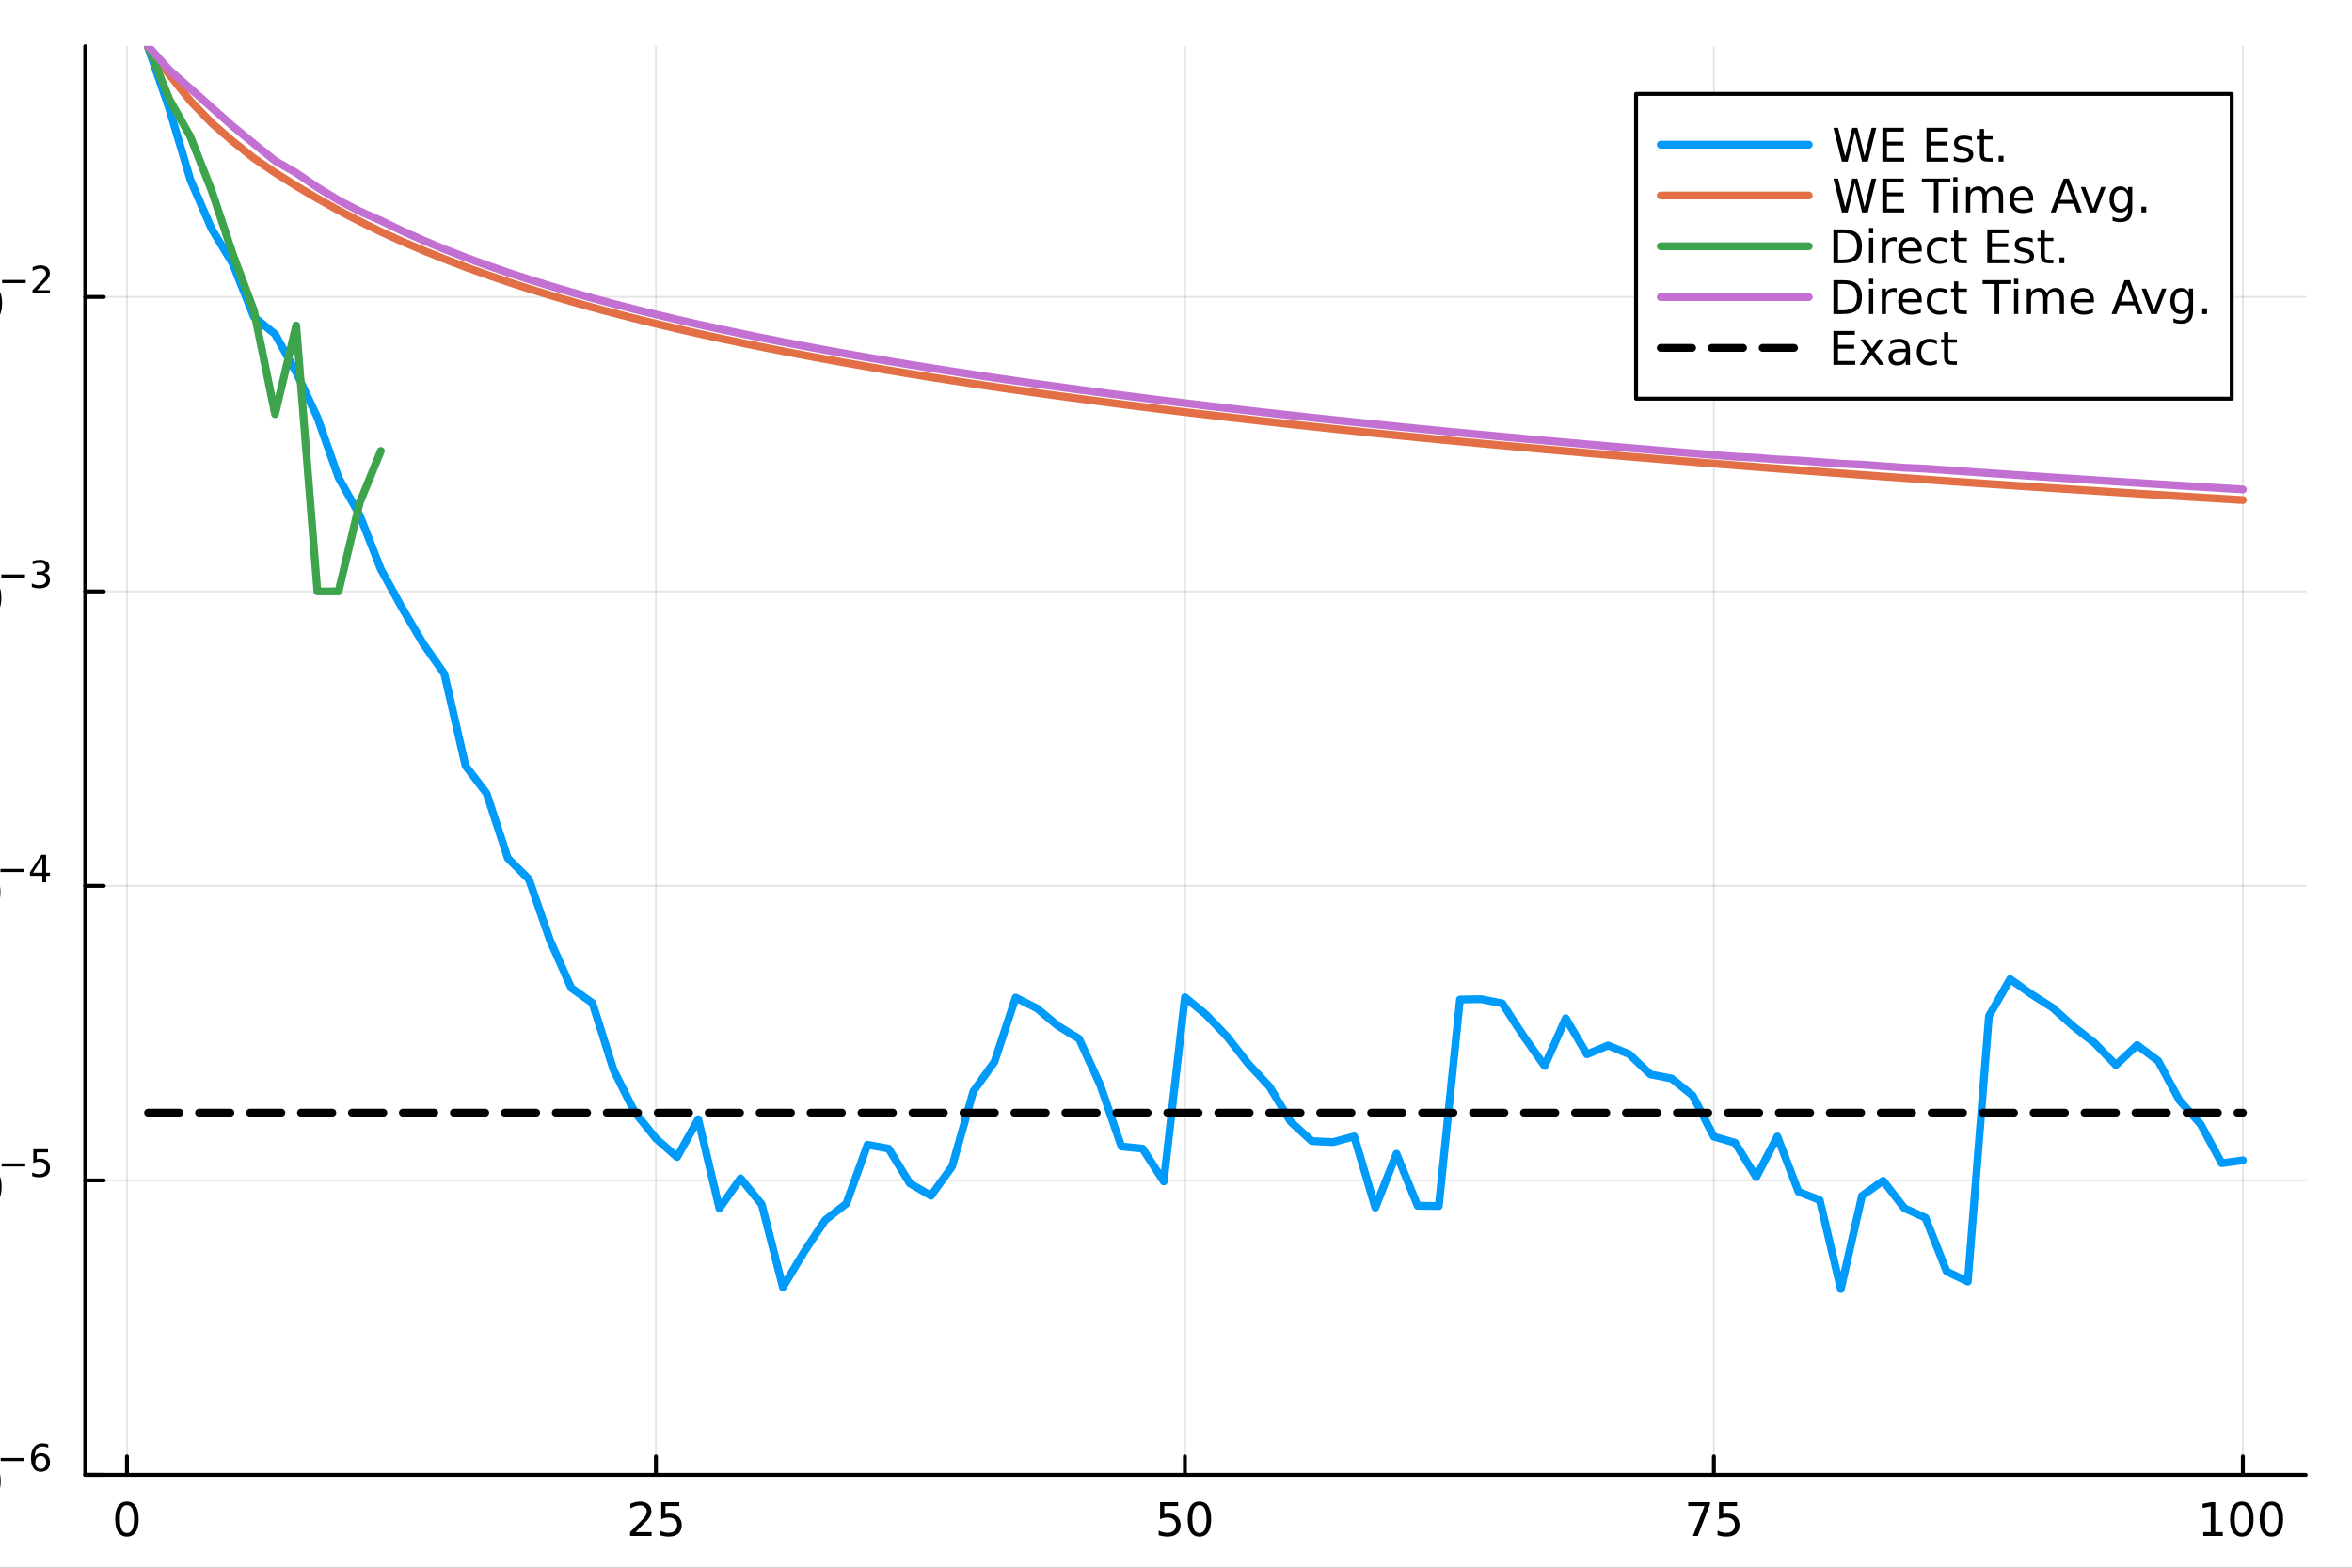 <?xml version="1.0" encoding="utf-8"?>
<svg xmlns="http://www.w3.org/2000/svg" xmlns:xlink="http://www.w3.org/1999/xlink" width="600" height="400" viewBox="0 0 2400 1600">
<rect x="0" y="0" width="2400" height="1600" fill="#333333" stroke="none"/>
<defs>
  <clipPath id="clip680">
    <rect x="0" y="0" width="2400" height="1600"/>
  </clipPath>
</defs>
<path clip-path="url(#clip680)" d="M0 1600 L2400 1600 L2400 0 L0 0  Z" fill="#ffffff" fill-rule="evenodd" fill-opacity="1"/>
<defs>
  <clipPath id="clip681">
    <rect x="480" y="0" width="1681" height="1600"/>
  </clipPath>
</defs>
<path clip-path="url(#clip680)" d="M86.992 1505.26 L2352.76 1505.26 L2352.76 47.244 L86.992 47.244  Z" fill="#ffffff" fill-rule="evenodd" fill-opacity="1"/>
<defs>
  <clipPath id="clip682">
    <rect x="86" y="47" width="2267" height="1459"/>
  </clipPath>
</defs>
<polyline clip-path="url(#clip682)" style="stroke:#000000; stroke-linecap:round; stroke-linejoin:round; stroke-width:2; stroke-opacity:0.1; fill:none" points="129.526,1505.26 129.526,47.244 "/>
<polyline clip-path="url(#clip682)" style="stroke:#000000; stroke-linecap:round; stroke-linejoin:round; stroke-width:2; stroke-opacity:0.1; fill:none" points="669.302,1505.26 669.302,47.244 "/>
<polyline clip-path="url(#clip682)" style="stroke:#000000; stroke-linecap:round; stroke-linejoin:round; stroke-width:2; stroke-opacity:0.1; fill:none" points="1209.08,1505.26 1209.08,47.244 "/>
<polyline clip-path="url(#clip682)" style="stroke:#000000; stroke-linecap:round; stroke-linejoin:round; stroke-width:2; stroke-opacity:0.1; fill:none" points="1748.85,1505.26 1748.85,47.244 "/>
<polyline clip-path="url(#clip682)" style="stroke:#000000; stroke-linecap:round; stroke-linejoin:round; stroke-width:2; stroke-opacity:0.1; fill:none" points="2288.63,1505.26 2288.63,47.244 "/>
<polyline clip-path="url(#clip680)" style="stroke:#000000; stroke-linecap:round; stroke-linejoin:round; stroke-width:4; stroke-opacity:1; fill:none" points="86.992,1505.26 2352.76,1505.26 "/>
<polyline clip-path="url(#clip680)" style="stroke:#000000; stroke-linecap:round; stroke-linejoin:round; stroke-width:4; stroke-opacity:1; fill:none" points="129.526,1505.26 129.526,1486.36 "/>
<polyline clip-path="url(#clip680)" style="stroke:#000000; stroke-linecap:round; stroke-linejoin:round; stroke-width:4; stroke-opacity:1; fill:none" points="669.302,1505.26 669.302,1486.36 "/>
<polyline clip-path="url(#clip680)" style="stroke:#000000; stroke-linecap:round; stroke-linejoin:round; stroke-width:4; stroke-opacity:1; fill:none" points="1209.08,1505.26 1209.08,1486.36 "/>
<polyline clip-path="url(#clip680)" style="stroke:#000000; stroke-linecap:round; stroke-linejoin:round; stroke-width:4; stroke-opacity:1; fill:none" points="1748.85,1505.26 1748.85,1486.36 "/>
<polyline clip-path="url(#clip680)" style="stroke:#000000; stroke-linecap:round; stroke-linejoin:round; stroke-width:4; stroke-opacity:1; fill:none" points="2288.63,1505.26 2288.63,1486.36 "/>
<path clip-path="url(#clip680)" d="M129.526 1536.18 Q125.915 1536.18 124.087 1539.74 Q122.281 1543.28 122.281 1550.41 Q122.281 1557.52 124.087 1561.09 Q125.915 1564.63 129.526 1564.63 Q133.161 1564.63 134.966 1561.09 Q136.795 1557.52 136.795 1550.41 Q136.795 1543.28 134.966 1539.74 Q133.161 1536.18 129.526 1536.18 M129.526 1532.47 Q135.337 1532.47 138.392 1537.08 Q141.471 1541.66 141.471 1550.41 Q141.471 1559.14 138.392 1563.75 Q135.337 1568.33 129.526 1568.33 Q123.716 1568.33 120.638 1563.75 Q117.582 1559.14 117.582 1550.41 Q117.582 1541.66 120.638 1537.08 Q123.716 1532.47 129.526 1532.47 Z" fill="#000000" fill-rule="nonzero" fill-opacity="1" /><path clip-path="url(#clip680)" d="M648.573 1563.72 L664.893 1563.72 L664.893 1567.66 L642.948 1567.66 L642.948 1563.72 Q645.61 1560.97 650.194 1556.34 Q654.8 1551.69 655.981 1550.35 Q658.226 1547.82 659.106 1546.09 Q660.009 1544.33 660.009 1542.64 Q660.009 1539.88 658.064 1538.15 Q656.143 1536.41 653.041 1536.41 Q650.842 1536.41 648.388 1537.17 Q645.958 1537.94 643.18 1539.49 L643.18 1534.77 Q646.004 1533.63 648.458 1533.05 Q650.911 1532.47 652.948 1532.47 Q658.319 1532.47 661.513 1535.16 Q664.708 1537.85 664.708 1542.34 Q664.708 1544.47 663.897 1546.39 Q663.11 1548.28 661.004 1550.88 Q660.425 1551.55 657.323 1554.77 Q654.222 1557.96 648.573 1563.72 Z" fill="#000000" fill-rule="nonzero" fill-opacity="1" /><path clip-path="url(#clip680)" d="M674.754 1533.1 L693.11 1533.1 L693.11 1537.04 L679.036 1537.04 L679.036 1545.51 Q680.055 1545.16 681.073 1545 Q682.092 1544.81 683.11 1544.81 Q688.897 1544.81 692.277 1547.98 Q695.657 1551.16 695.657 1556.57 Q695.657 1562.15 692.184 1565.25 Q688.712 1568.33 682.393 1568.33 Q680.217 1568.33 677.948 1567.96 Q675.703 1567.59 673.296 1566.85 L673.296 1562.15 Q675.379 1563.28 677.601 1563.84 Q679.823 1564.4 682.3 1564.4 Q686.305 1564.4 688.643 1562.29 Q690.981 1560.18 690.981 1556.57 Q690.981 1552.96 688.643 1550.85 Q686.305 1548.75 682.3 1548.75 Q680.425 1548.75 678.55 1549.16 Q676.698 1549.58 674.754 1550.46 L674.754 1533.1 Z" fill="#000000" fill-rule="nonzero" fill-opacity="1" /><path clip-path="url(#clip680)" d="M1183.78 1533.1 L1202.13 1533.1 L1202.13 1537.04 L1188.06 1537.04 L1188.06 1545.51 Q1189.08 1545.16 1190.1 1545 Q1191.12 1544.81 1192.13 1544.81 Q1197.92 1544.81 1201.3 1547.98 Q1204.68 1551.16 1204.68 1556.57 Q1204.68 1562.15 1201.21 1565.25 Q1197.74 1568.33 1191.42 1568.33 Q1189.24 1568.33 1186.97 1567.96 Q1184.73 1567.59 1182.32 1566.85 L1182.32 1562.15 Q1184.4 1563.28 1186.62 1563.84 Q1188.85 1564.4 1191.32 1564.4 Q1195.33 1564.4 1197.67 1562.29 Q1200 1560.18 1200 1556.57 Q1200 1552.96 1197.67 1550.85 Q1195.33 1548.75 1191.32 1548.75 Q1189.45 1548.75 1187.57 1549.16 Q1185.72 1549.58 1183.78 1550.46 L1183.78 1533.1 Z" fill="#000000" fill-rule="nonzero" fill-opacity="1" /><path clip-path="url(#clip680)" d="M1223.89 1536.18 Q1220.28 1536.18 1218.45 1539.74 Q1216.65 1543.28 1216.65 1550.41 Q1216.65 1557.52 1218.45 1561.09 Q1220.28 1564.63 1223.89 1564.63 Q1227.53 1564.63 1229.33 1561.09 Q1231.16 1557.52 1231.16 1550.41 Q1231.16 1543.28 1229.33 1539.74 Q1227.53 1536.18 1223.89 1536.18 M1223.89 1532.47 Q1229.7 1532.47 1232.76 1537.08 Q1235.84 1541.66 1235.84 1550.41 Q1235.84 1559.14 1232.76 1563.75 Q1229.7 1568.33 1223.89 1568.33 Q1218.08 1568.33 1215 1563.75 Q1211.95 1559.14 1211.95 1550.41 Q1211.95 1541.66 1215 1537.08 Q1218.08 1532.47 1223.89 1532.47 Z" fill="#000000" fill-rule="nonzero" fill-opacity="1" /><path clip-path="url(#clip680)" d="M1722.71 1533.1 L1744.93 1533.1 L1744.93 1535.09 L1732.38 1567.66 L1727.5 1567.66 L1739.31 1537.04 L1722.71 1537.04 L1722.71 1533.1 Z" fill="#000000" fill-rule="nonzero" fill-opacity="1" /><path clip-path="url(#clip680)" d="M1754.1 1533.1 L1772.45 1533.1 L1772.45 1537.04 L1758.38 1537.04 L1758.38 1545.51 Q1759.4 1545.16 1760.42 1545 Q1761.44 1544.81 1762.45 1544.81 Q1768.24 1544.81 1771.62 1547.98 Q1775 1551.16 1775 1556.57 Q1775 1562.15 1771.53 1565.25 Q1768.06 1568.33 1761.74 1568.33 Q1759.56 1568.33 1757.29 1567.96 Q1755.05 1567.59 1752.64 1566.85 L1752.64 1562.15 Q1754.72 1563.28 1756.94 1563.84 Q1759.17 1564.4 1761.64 1564.4 Q1765.65 1564.4 1767.99 1562.29 Q1770.32 1560.18 1770.32 1556.57 Q1770.32 1552.96 1767.99 1550.85 Q1765.65 1548.75 1761.64 1548.75 Q1759.77 1548.75 1757.89 1549.16 Q1756.04 1549.58 1754.1 1550.46 L1754.1 1533.1 Z" fill="#000000" fill-rule="nonzero" fill-opacity="1" /><path clip-path="url(#clip680)" d="M2248.24 1563.72 L2255.88 1563.72 L2255.88 1537.36 L2247.57 1539.03 L2247.57 1534.77 L2255.83 1533.1 L2260.51 1533.1 L2260.51 1563.72 L2268.14 1563.72 L2268.14 1567.66 L2248.24 1567.66 L2248.24 1563.72 Z" fill="#000000" fill-rule="nonzero" fill-opacity="1" /><path clip-path="url(#clip680)" d="M2287.59 1536.18 Q2283.98 1536.18 2282.15 1539.74 Q2280.34 1543.28 2280.34 1550.41 Q2280.34 1557.52 2282.15 1561.09 Q2283.98 1564.63 2287.59 1564.63 Q2291.22 1564.63 2293.03 1561.09 Q2294.86 1557.52 2294.86 1550.41 Q2294.86 1543.28 2293.03 1539.74 Q2291.22 1536.18 2287.59 1536.18 M2287.59 1532.47 Q2293.4 1532.47 2296.45 1537.08 Q2299.53 1541.66 2299.53 1550.41 Q2299.53 1559.14 2296.45 1563.75 Q2293.4 1568.33 2287.59 1568.33 Q2281.78 1568.33 2278.7 1563.75 Q2275.64 1559.14 2275.64 1550.41 Q2275.64 1541.66 2278.7 1537.08 Q2281.78 1532.47 2287.59 1532.47 Z" fill="#000000" fill-rule="nonzero" fill-opacity="1" /><path clip-path="url(#clip680)" d="M2317.75 1536.18 Q2314.14 1536.18 2312.31 1539.74 Q2310.51 1543.28 2310.51 1550.41 Q2310.51 1557.52 2312.31 1561.09 Q2314.14 1564.63 2317.75 1564.63 Q2321.38 1564.63 2323.19 1561.09 Q2325.02 1557.52 2325.02 1550.41 Q2325.02 1543.28 2323.19 1539.74 Q2321.38 1536.18 2317.75 1536.18 M2317.75 1532.47 Q2323.56 1532.47 2326.62 1537.08 Q2329.7 1541.66 2329.7 1550.41 Q2329.7 1559.14 2326.62 1563.75 Q2323.56 1568.33 2317.75 1568.33 Q2311.94 1568.33 2308.86 1563.75 Q2305.81 1559.14 2305.81 1550.41 Q2305.81 1541.66 2308.86 1537.08 Q2311.94 1532.47 2317.75 1532.47 Z" fill="#000000" fill-rule="nonzero" fill-opacity="1" /><path clip-path="url(#clip680)" d="M1116.16 1602.6 L1122.59 1602.6 L1122.59 1650.12 L1116.16 1650.12 L1116.16 1602.6 Z" fill="#000000" fill-rule="nonzero" fill-opacity="1" /><path clip-path="url(#clip680)" d="M1140.92 1604.35 L1140.92 1614.48 L1152.99 1614.48 L1152.99 1619.03 L1140.92 1619.03 L1140.92 1638.38 Q1140.92 1642.74 1142.1 1643.98 Q1143.31 1645.22 1146.97 1645.22 L1152.99 1645.22 L1152.99 1650.12 L1146.97 1650.12 Q1140.19 1650.12 1137.61 1647.61 Q1135.04 1645.06 1135.04 1638.38 L1135.04 1619.03 L1130.74 1619.03 L1130.74 1614.48 L1135.04 1614.48 L1135.04 1604.35 L1140.92 1604.35 Z" fill="#000000" fill-rule="nonzero" fill-opacity="1" /><path clip-path="url(#clip680)" d="M1191.18 1630.84 L1191.18 1633.7 L1164.25 1633.7 Q1164.64 1639.75 1167.88 1642.93 Q1171.16 1646.08 1176.99 1646.08 Q1180.36 1646.08 1183.51 1645.25 Q1186.69 1644.43 1189.81 1642.77 L1189.81 1648.31 Q1186.66 1649.65 1183.35 1650.35 Q1180.04 1651.05 1176.63 1651.05 Q1168.1 1651.05 1163.11 1646.08 Q1158.14 1641.12 1158.14 1632.65 Q1158.14 1623.9 1162.85 1618.77 Q1167.6 1613.62 1175.62 1613.62 Q1182.81 1613.62 1186.98 1618.26 Q1191.18 1622.88 1191.18 1630.84 M1185.32 1629.12 Q1185.26 1624.31 1182.62 1621.45 Q1180.01 1618.58 1175.68 1618.58 Q1170.78 1618.58 1167.82 1621.35 Q1164.89 1624.12 1164.44 1629.15 L1185.32 1629.12 Z" fill="#000000" fill-rule="nonzero" fill-opacity="1" /><path clip-path="url(#clip680)" d="M1221.45 1619.95 Q1220.46 1619.38 1219.29 1619.12 Q1218.14 1618.84 1216.74 1618.84 Q1211.77 1618.84 1209.1 1622.08 Q1206.46 1625.3 1206.46 1631.35 L1206.46 1650.12 L1200.57 1650.12 L1200.57 1614.48 L1206.46 1614.48 L1206.46 1620.01 Q1208.3 1616.77 1211.26 1615.21 Q1214.22 1613.62 1218.46 1613.62 Q1219.06 1613.62 1219.79 1613.71 Q1220.53 1613.78 1221.42 1613.93 L1221.45 1619.95 Z" fill="#000000" fill-rule="nonzero" fill-opacity="1" /><path clip-path="url(#clip680)" d="M1243.79 1632.2 Q1236.7 1632.2 1233.96 1633.83 Q1231.22 1635.45 1231.22 1639.37 Q1231.22 1642.48 1233.26 1644.33 Q1235.33 1646.15 1238.86 1646.15 Q1243.73 1646.15 1246.66 1642.71 Q1249.62 1639.24 1249.62 1633.51 L1249.62 1632.2 L1243.79 1632.2 M1255.47 1629.79 L1255.47 1650.12 L1249.62 1650.12 L1249.62 1644.71 Q1247.61 1647.96 1244.62 1649.52 Q1241.63 1651.05 1237.3 1651.05 Q1231.83 1651.05 1228.58 1647.99 Q1225.36 1644.9 1225.36 1639.75 Q1225.36 1633.73 1229.37 1630.68 Q1233.42 1627.62 1241.41 1627.62 L1249.62 1627.62 L1249.62 1627.05 Q1249.62 1623.01 1246.94 1620.81 Q1244.3 1618.58 1239.5 1618.58 Q1236.44 1618.58 1233.54 1619.31 Q1230.65 1620.05 1227.97 1621.51 L1227.97 1616.1 Q1231.19 1614.86 1234.21 1614.25 Q1237.24 1613.62 1240.1 1613.62 Q1247.84 1613.62 1251.65 1617.63 Q1255.47 1621.64 1255.47 1629.79 Z" fill="#000000" fill-rule="nonzero" fill-opacity="1" /><path clip-path="url(#clip680)" d="M1273.33 1604.35 L1273.33 1614.48 L1285.39 1614.48 L1285.39 1619.03 L1273.33 1619.03 L1273.33 1638.38 Q1273.33 1642.74 1274.51 1643.98 Q1275.72 1645.22 1279.38 1645.22 L1285.39 1645.22 L1285.39 1650.12 L1279.38 1650.12 Q1272.6 1650.12 1270.02 1647.61 Q1267.44 1645.06 1267.44 1638.38 L1267.44 1619.03 L1263.14 1619.03 L1263.14 1614.48 L1267.44 1614.48 L1267.44 1604.35 L1273.33 1604.35 Z" fill="#000000" fill-rule="nonzero" fill-opacity="1" /><path clip-path="url(#clip680)" d="M1323.59 1630.84 L1323.59 1633.7 L1296.66 1633.7 Q1297.04 1639.75 1300.29 1642.93 Q1303.57 1646.08 1309.39 1646.08 Q1312.77 1646.08 1315.92 1645.25 Q1319.1 1644.43 1322.22 1642.77 L1322.22 1648.31 Q1319.07 1649.65 1315.76 1650.35 Q1312.45 1651.05 1309.04 1651.05 Q1300.51 1651.05 1295.51 1646.08 Q1290.55 1641.12 1290.55 1632.65 Q1290.55 1623.9 1295.26 1618.77 Q1300 1613.62 1308.02 1613.62 Q1315.22 1613.62 1319.39 1618.26 Q1323.59 1622.88 1323.59 1630.84 M1317.73 1629.12 Q1317.67 1624.31 1315.03 1621.45 Q1312.42 1618.58 1308.09 1618.58 Q1303.19 1618.58 1300.23 1621.35 Q1297.3 1624.12 1296.85 1629.15 L1317.73 1629.12 Z" fill="#000000" fill-rule="nonzero" fill-opacity="1" /><polyline clip-path="url(#clip682)" style="stroke:#000000; stroke-linecap:round; stroke-linejoin:round; stroke-width:2; stroke-opacity:0.1; fill:none" points="86.992,1505.26 2352.76,1505.26 "/>
<polyline clip-path="url(#clip682)" style="stroke:#000000; stroke-linecap:round; stroke-linejoin:round; stroke-width:2; stroke-opacity:0.1; fill:none" points="86.992,1204.72 2352.76,1204.72 "/>
<polyline clip-path="url(#clip682)" style="stroke:#000000; stroke-linecap:round; stroke-linejoin:round; stroke-width:2; stroke-opacity:0.1; fill:none" points="86.992,904.172 2352.76,904.172 "/>
<polyline clip-path="url(#clip682)" style="stroke:#000000; stroke-linecap:round; stroke-linejoin:round; stroke-width:2; stroke-opacity:0.1; fill:none" points="86.992,603.628 2352.76,603.628 "/>
<polyline clip-path="url(#clip682)" style="stroke:#000000; stroke-linecap:round; stroke-linejoin:round; stroke-width:2; stroke-opacity:0.1; fill:none" points="86.992,303.085 2352.76,303.085 "/>
<polyline clip-path="url(#clip680)" style="stroke:#000000; stroke-linecap:round; stroke-linejoin:round; stroke-width:4; stroke-opacity:1; fill:none" points="86.992,1505.26 86.992,47.244 "/>
<polyline clip-path="url(#clip680)" style="stroke:#000000; stroke-linecap:round; stroke-linejoin:round; stroke-width:4; stroke-opacity:1; fill:none" points="86.992,1505.26 105.89,1505.26 "/>
<polyline clip-path="url(#clip680)" style="stroke:#000000; stroke-linecap:round; stroke-linejoin:round; stroke-width:4; stroke-opacity:1; fill:none" points="86.992,1204.72 105.89,1204.72 "/>
<polyline clip-path="url(#clip680)" style="stroke:#000000; stroke-linecap:round; stroke-linejoin:round; stroke-width:4; stroke-opacity:1; fill:none" points="86.992,904.172 105.89,904.172 "/>
<polyline clip-path="url(#clip680)" style="stroke:#000000; stroke-linecap:round; stroke-linejoin:round; stroke-width:4; stroke-opacity:1; fill:none" points="86.992,603.628 105.89,603.628 "/>
<polyline clip-path="url(#clip680)" style="stroke:#000000; stroke-linecap:round; stroke-linejoin:round; stroke-width:4; stroke-opacity:1; fill:none" points="86.992,303.085 105.89,303.085 "/>
<path clip-path="url(#clip680)" d="M-50.577 1525.05 L-42.938 1525.05 L-42.938 1498.69 L-51.248 1500.35 L-51.248 1496.09 L-42.984 1494.43 L-38.309 1494.43 L-38.309 1525.05 L-30.67 1525.05 L-30.67 1528.99 L-50.577 1528.99 L-50.577 1525.05 Z" fill="#000000" fill-rule="nonzero" fill-opacity="1" /><path clip-path="url(#clip680)" d="M-11.225 1497.51 Q-14.836 1497.51 -16.665 1501.07 Q-18.471 1504.61 -18.471 1511.74 Q-18.471 1518.85 -16.665 1522.41 Q-14.836 1525.96 -11.225 1525.96 Q-7.591 1525.96 -5.786 1522.41 Q-3.957 1518.85 -3.957 1511.74 Q-3.957 1504.61 -5.786 1501.07 Q-7.591 1497.51 -11.225 1497.51 M-11.225 1493.8 Q-5.415 1493.8 -2.36 1498.41 Q0.719 1502.99 0.719 1511.74 Q0.719 1520.47 -2.36 1525.08 Q-5.415 1529.66 -11.225 1529.66 Q-17.036 1529.66 -20.114 1525.08 Q-23.17 1520.47 -23.17 1511.74 Q-23.17 1502.99 -20.114 1498.41 Q-17.036 1493.8 -11.225 1493.8 Z" fill="#000000" fill-rule="nonzero" fill-opacity="1" /><path clip-path="url(#clip680)" d="M0.719 1487.9 L24.831 1487.9 L24.831 1491.1 L0.719 1491.1 L0.719 1487.9 Z" fill="#000000" fill-rule="nonzero" fill-opacity="1" /><path clip-path="url(#clip680)" d="M41.626 1486.02 Q39.068 1486.02 37.563 1487.77 Q36.078 1489.52 36.078 1492.57 Q36.078 1495.6 37.563 1497.36 Q39.068 1499.11 41.626 1499.11 Q44.184 1499.11 45.669 1497.36 Q47.174 1495.6 47.174 1492.57 Q47.174 1489.52 45.669 1487.77 Q44.184 1486.02 41.626 1486.02 M49.168 1474.12 L49.168 1477.58 Q47.738 1476.9 46.271 1476.54 Q44.823 1476.19 43.394 1476.19 Q39.632 1476.19 37.639 1478.73 Q35.664 1481.26 35.382 1486.4 Q36.491 1484.76 38.165 1483.9 Q39.839 1483.01 41.852 1483.01 Q46.083 1483.01 48.528 1485.59 Q50.992 1488.15 50.992 1492.57 Q50.992 1496.89 48.434 1499.51 Q45.876 1502.12 41.626 1502.12 Q36.755 1502.12 34.178 1498.4 Q31.601 1494.66 31.601 1487.57 Q31.601 1480.91 34.761 1476.96 Q37.921 1472.99 43.243 1472.99 Q44.673 1472.99 46.121 1473.27 Q47.588 1473.55 49.168 1474.12 Z" fill="#000000" fill-rule="nonzero" fill-opacity="1" /><path clip-path="url(#clip680)" d="M-49.637 1224.51 L-41.998 1224.51 L-41.998 1198.14 L-50.308 1199.81 L-50.308 1195.55 L-42.044 1193.88 L-37.368 1193.88 L-37.368 1224.51 L-29.729 1224.51 L-29.729 1228.44 L-49.637 1228.44 L-49.637 1224.51 Z" fill="#000000" fill-rule="nonzero" fill-opacity="1" /><path clip-path="url(#clip680)" d="M-10.285 1196.96 Q-13.896 1196.96 -15.725 1200.53 Q-17.53 1204.07 -17.53 1211.2 Q-17.53 1218.3 -15.725 1221.87 Q-13.896 1225.41 -10.285 1225.41 Q-6.651 1225.41 -4.845 1221.87 Q-3.017 1218.3 -3.017 1211.2 Q-3.017 1204.07 -4.845 1200.53 Q-6.651 1196.96 -10.285 1196.96 M-10.285 1193.26 Q-4.475 1193.26 -1.419 1197.87 Q1.659 1202.45 1.659 1211.2 Q1.659 1219.93 -1.419 1224.53 Q-4.475 1229.11 -10.285 1229.11 Q-16.095 1229.11 -19.174 1224.53 Q-22.229 1219.93 -22.229 1211.2 Q-22.229 1202.45 -19.174 1197.87 Q-16.095 1193.26 -10.285 1193.26 Z" fill="#000000" fill-rule="nonzero" fill-opacity="1" /><path clip-path="url(#clip680)" d="M1.659 1187.36 L25.771 1187.36 L25.771 1190.56 L1.659 1190.56 L1.659 1187.36 Z" fill="#000000" fill-rule="nonzero" fill-opacity="1" /><path clip-path="url(#clip680)" d="M34.009 1172.95 L48.923 1172.95 L48.923 1176.15 L37.488 1176.15 L37.488 1183.03 Q38.316 1182.75 39.143 1182.62 Q39.971 1182.47 40.798 1182.47 Q45.5 1182.47 48.246 1185.05 Q50.992 1187.62 50.992 1192.02 Q50.992 1196.56 48.171 1199.08 Q45.35 1201.58 40.215 1201.58 Q38.447 1201.58 36.604 1201.28 Q34.78 1200.98 32.824 1200.37 L32.824 1196.56 Q34.517 1197.48 36.322 1197.93 Q38.128 1198.38 40.14 1198.38 Q43.394 1198.38 45.293 1196.67 Q47.193 1194.96 47.193 1192.02 Q47.193 1189.09 45.293 1187.38 Q43.394 1185.67 40.14 1185.67 Q38.617 1185.67 37.093 1186.01 Q35.589 1186.34 34.009 1187.06 L34.009 1172.95 Z" fill="#000000" fill-rule="nonzero" fill-opacity="1" /><path clip-path="url(#clip680)" d="M-50.84 923.965 L-43.202 923.965 L-43.202 897.599 L-51.512 899.266 L-51.512 895.006 L-43.248 893.34 L-38.572 893.34 L-38.572 923.965 L-30.933 923.965 L-30.933 927.9 L-50.84 927.9 L-50.84 923.965 Z" fill="#000000" fill-rule="nonzero" fill-opacity="1" /><path clip-path="url(#clip680)" d="M-11.489 896.418 Q-15.1 896.418 -16.928 899.983 Q-18.734 903.525 -18.734 910.655 Q-18.734 917.761 -16.928 921.326 Q-15.1 924.867 -11.489 924.867 Q-7.854 924.867 -6.049 921.326 Q-4.22 917.761 -4.22 910.655 Q-4.22 903.525 -6.049 899.983 Q-7.854 896.418 -11.489 896.418 M-11.489 892.715 Q-5.679 892.715 -2.623 897.321 Q0.456 901.905 0.456 910.655 Q0.456 919.381 -2.623 923.988 Q-5.679 928.571 -11.489 928.571 Q-17.299 928.571 -20.378 923.988 Q-23.433 919.381 -23.433 910.655 Q-23.433 901.905 -20.378 897.321 Q-17.299 892.715 -11.489 892.715 Z" fill="#000000" fill-rule="nonzero" fill-opacity="1" /><path clip-path="url(#clip680)" d="M0.456 886.816 L24.567 886.816 L24.567 890.013 L0.456 890.013 L0.456 886.816 Z" fill="#000000" fill-rule="nonzero" fill-opacity="1" /><path clip-path="url(#clip680)" d="M43.206 875.72 L33.614 890.709 L43.206 890.709 L43.206 875.72 M42.209 872.409 L46.986 872.409 L46.986 890.709 L50.992 890.709 L50.992 893.869 L46.986 893.869 L46.986 900.489 L43.206 900.489 L43.206 893.869 L30.529 893.869 L30.529 890.202 L42.209 872.409 Z" fill="#000000" fill-rule="nonzero" fill-opacity="1" /><path clip-path="url(#clip680)" d="M-49.919 623.421 L-42.28 623.421 L-42.28 597.055 L-50.59 598.722 L-50.59 594.463 L-42.326 592.796 L-37.65 592.796 L-37.65 623.421 L-30.012 623.421 L-30.012 627.356 L-49.919 627.356 L-49.919 623.421 Z" fill="#000000" fill-rule="nonzero" fill-opacity="1" /><path clip-path="url(#clip680)" d="M-10.567 595.875 Q-14.178 595.875 -16.007 599.439 Q-17.812 602.981 -17.812 610.111 Q-17.812 617.217 -16.007 620.782 Q-14.178 624.324 -10.567 624.324 Q-6.933 624.324 -5.127 620.782 Q-3.299 617.217 -3.299 610.111 Q-3.299 602.981 -5.127 599.439 Q-6.933 595.875 -10.567 595.875 M-10.567 592.171 Q-4.757 592.171 -1.701 596.777 Q1.377 601.361 1.377 610.111 Q1.377 618.837 -1.701 623.444 Q-4.757 628.027 -10.567 628.027 Q-16.377 628.027 -19.456 623.444 Q-22.512 618.837 -22.512 610.111 Q-22.512 601.361 -19.456 596.777 Q-16.377 592.171 -10.567 592.171 Z" fill="#000000" fill-rule="nonzero" fill-opacity="1" /><path clip-path="url(#clip680)" d="M1.377 586.272 L25.489 586.272 L25.489 589.47 L1.377 589.47 L1.377 586.272 Z" fill="#000000" fill-rule="nonzero" fill-opacity="1" /><path clip-path="url(#clip680)" d="M45.199 584.805 Q47.926 585.388 49.45 587.232 Q50.992 589.075 50.992 591.783 Q50.992 595.94 48.133 598.215 Q45.275 600.491 40.008 600.491 Q38.24 600.491 36.36 600.134 Q34.498 599.795 32.504 599.099 L32.504 595.432 Q34.084 596.353 35.965 596.823 Q37.846 597.294 39.895 597.294 Q43.469 597.294 45.331 595.883 Q47.212 594.473 47.212 591.783 Q47.212 589.3 45.463 587.909 Q43.732 586.498 40.629 586.498 L37.356 586.498 L37.356 583.376 L40.779 583.376 Q43.582 583.376 45.068 582.266 Q46.553 581.138 46.553 579.031 Q46.553 576.868 45.011 575.721 Q43.488 574.555 40.629 574.555 Q39.068 574.555 37.281 574.894 Q35.495 575.232 33.35 575.947 L33.35 572.561 Q35.513 571.96 37.394 571.659 Q39.294 571.358 40.968 571.358 Q45.293 571.358 47.814 573.333 Q50.334 575.289 50.334 578.636 Q50.334 580.969 48.998 582.586 Q47.663 584.185 45.199 584.805 Z" fill="#000000" fill-rule="nonzero" fill-opacity="1" /><path clip-path="url(#clip680)" d="M-49.148 322.877 L-41.509 322.877 L-41.509 296.511 L-49.819 298.178 L-49.819 293.919 L-41.555 292.252 L-36.879 292.252 L-36.879 322.877 L-29.24 322.877 L-29.24 326.812 L-49.148 326.812 L-49.148 322.877 Z" fill="#000000" fill-rule="nonzero" fill-opacity="1" /><path clip-path="url(#clip680)" d="M-9.796 295.331 Q-13.407 295.331 -15.236 298.896 Q-17.041 302.437 -17.041 309.567 Q-17.041 316.673 -15.236 320.238 Q-13.407 323.78 -9.796 323.78 Q-6.162 323.78 -4.356 320.238 Q-2.528 316.673 -2.528 309.567 Q-2.528 302.437 -4.356 298.896 Q-6.162 295.331 -9.796 295.331 M-9.796 291.627 Q-3.986 291.627 -0.93 296.234 Q2.148 300.817 2.148 309.567 Q2.148 318.294 -0.93 322.9 Q-3.986 327.483 -9.796 327.483 Q-15.606 327.483 -18.685 322.9 Q-21.74 318.294 -21.74 309.567 Q-21.74 300.817 -18.685 296.234 Q-15.606 291.627 -9.796 291.627 Z" fill="#000000" fill-rule="nonzero" fill-opacity="1" /><path clip-path="url(#clip680)" d="M2.148 285.728 L26.26 285.728 L26.26 288.926 L2.148 288.926 L2.148 285.728 Z" fill="#000000" fill-rule="nonzero" fill-opacity="1" /><path clip-path="url(#clip680)" d="M37.733 296.204 L50.992 296.204 L50.992 299.402 L33.162 299.402 L33.162 296.204 Q35.325 293.966 39.049 290.205 Q42.792 286.424 43.751 285.334 Q45.575 283.283 46.29 281.873 Q47.024 280.444 47.024 279.071 Q47.024 276.832 45.444 275.422 Q43.883 274.011 41.362 274.011 Q39.576 274.011 37.582 274.632 Q35.607 275.253 33.35 276.513 L33.35 272.676 Q35.645 271.754 37.639 271.284 Q39.632 270.814 41.287 270.814 Q45.651 270.814 48.246 272.996 Q50.842 275.177 50.842 278.826 Q50.842 280.556 50.183 282.117 Q49.544 283.66 47.832 285.766 Q47.362 286.312 44.842 288.926 Q42.322 291.521 37.733 296.204 Z" fill="#000000" fill-rule="nonzero" fill-opacity="1" /><polyline clip-path="url(#clip682)" style="stroke:#009af9; stroke-linecap:round; stroke-linejoin:round; stroke-width:8; stroke-opacity:1; fill:none" points="151.118,48.487 172.709,110.877 194.3,183.582 215.891,233.463 237.482,269.092 259.073,323.389 280.664,341 302.255,380.006 323.846,426.009 345.437,487.423 367.028,525.769 388.619,580.977 410.21,620.345 431.801,656.908 453.392,687.697 474.983,781.541 496.574,809.841 518.165,875.843 539.756,897.473 561.347,959.942 582.938,1008.32 604.529,1023.7 626.12,1092.06 647.711,1135.16 669.302,1161.95 690.894,1180.93 712.485,1142.27 734.076,1233.31 755.667,1202.62 777.258,1229.14 798.849,1313.73 820.44,1277.8 842.031,1245.27 863.622,1228.4 885.213,1168.37 906.804,1172.33 928.395,1207.74 949.986,1220.39 971.577,1190.47 993.168,1114 1014.76,1083.69 1036.35,1018.17 1057.94,1028.98 1079.53,1047.02 1101.12,1060.22 1122.71,1107.41 1144.31,1170.12 1165.9,1172.3 1187.49,1205.8 1209.08,1017.77 1230.67,1035.56 1252.26,1058.21 1273.85,1085.88 1295.44,1109 1317.03,1144.85 1338.62,1164.64 1360.22,1165.67 1381.81,1159.86 1403.4,1232.55 1424.99,1177.55 1446.58,1230.62 1468.17,1230.87 1489.76,1020.12 1511.35,1019.75 1532.94,1024.03 1554.54,1057.31 1576.13,1087.9 1597.72,1039.24 1619.31,1076.05 1640.9,1066.99 1662.49,1075.89 1684.08,1096.56 1705.67,1100.77 1727.26,1118.09 1748.85,1160.07 1770.45,1166.31 1792.04,1201.4 1813.63,1159.9 1835.22,1216.36 1856.81,1224.74 1878.4,1315.65 1899.99,1220.49 1921.58,1205.05 1943.17,1233.06 1964.76,1242.91 1986.36,1297.67 2007.95,1308.01 2029.54,1037.02 2051.13,999.227 2072.72,1014.66 2094.31,1028.4 2115.9,1047.73 2137.49,1064.68 2159.08,1087.03 2180.68,1066.62 2202.27,1082.78 2223.86,1123 2245.45,1147.29 2267.04,1187.18 2288.63,1184.25 "/>
<polyline clip-path="url(#clip682)" style="stroke:#e26f46; stroke-linecap:round; stroke-linejoin:round; stroke-width:8; stroke-opacity:1; fill:none" points="151.118,48.487 172.709,75.99 194.3,103.036 215.891,125.477 237.482,144.172 259.073,161.518 280.664,176.252 302.255,189.824 323.846,202.553 345.437,214.68 367.028,225.922 388.619,236.5 410.21,246.374 431.801,255.615 453.392,264.281 474.983,272.539 496.574,280.32 518.165,287.7 539.756,294.689 561.347,301.342 582.938,307.682 604.529,313.728 626.12,319.515 647.711,325.059 669.302,330.378 690.894,335.49 712.485,340.405 734.076,345.147 755.667,349.721 777.258,354.14 798.849,358.417 820.44,362.558 842.031,366.57 863.622,370.461 885.213,374.236 906.804,377.905 928.395,381.474 949.986,384.95 971.577,388.333 993.168,391.625 1014.76,394.831 1036.35,397.95 1057.94,400.996 1079.53,403.976 1101.12,406.889 1122.71,409.745 1144.31,412.543 1165.9,415.283 1187.49,417.968 1209.08,420.578 1230.67,423.139 1252.26,425.654 1273.85,428.125 1295.44,430.551 1317.03,432.936 1338.62,435.279 1360.22,437.581 1381.81,439.842 1403.4,442.068 1424.99,444.253 1446.58,446.406 1468.17,448.523 1489.76,450.585 1511.35,452.614 1532.94,454.612 1554.54,456.585 1576.13,458.532 1597.72,460.443 1619.31,462.331 1640.9,464.191 1662.49,466.025 1684.08,467.836 1705.67,469.622 1727.26,471.386 1748.85,473.129 1770.45,474.849 1792.04,476.549 1813.63,478.224 1835.22,479.881 1856.81,481.517 1878.4,483.136 1899.99,484.732 1921.58,486.307 1943.17,487.865 1964.76,489.405 1986.36,490.929 2007.95,492.435 2029.54,493.904 2051.13,495.348 2072.72,496.778 2094.31,498.196 2115.9,499.601 2137.49,500.994 2159.08,502.374 2180.68,503.737 2202.27,505.087 2223.86,506.428 2245.45,507.757 2267.04,509.074 2288.63,510.379 "/>
<polyline clip-path="url(#clip682)" style="stroke:#3da44d; stroke-linecap:round; stroke-linejoin:round; stroke-width:8; stroke-opacity:1; fill:none" points="151.118,47.244 172.709,101.09 194.3,139.568 215.891,194.369 237.482,259.167 259.073,316.837 280.664,422.683 302.255,332.21 323.846,603.628 345.437,603.628 367.028,513.156 388.619,460.233 "/>
<polyline clip-path="url(#clip682)" style="stroke:#c271d2; stroke-linecap:round; stroke-linejoin:round; stroke-width:8; stroke-opacity:1; fill:none" points="151.118,47.244 172.709,71.41 194.3,90.429 215.891,109.699 237.482,128.834 259.073,146.591 280.664,164.114 302.255,176.498 323.846,191.254 345.437,204.392 367.028,215.613 388.619,225.161 410.21,235.608 431.801,245.281 453.392,254.287 474.983,262.711 496.574,270.624 518.165,278.084 539.756,285.141 561.347,291.836 582.938,298.205 604.529,304.277 626.12,310.079 647.711,315.634 669.302,320.962 690.894,326.081 712.485,331.007 734.076,335.754 755.667,340.334 777.258,344.759 798.849,349.039 820.44,353.183 842.031,357.2 863.622,361.096 885.213,364.88 906.804,368.557 928.395,372.133 949.986,375.614 971.577,379.004 993.168,382.309 1014.76,385.532 1036.35,388.677 1057.94,391.749 1079.53,394.749 1101.12,397.683 1122.71,400.551 1144.31,403.358 1165.9,406.106 1187.49,408.798 1209.08,411.435 1230.67,414.019 1252.26,416.554 1273.85,419.04 1295.44,421.48 1317.03,423.875 1338.62,426.227 1360.22,428.537 1381.81,430.807 1403.4,433.038 1424.99,435.232 1446.58,437.39 1468.17,439.512 1489.76,441.6 1511.35,443.656 1532.94,445.68 1554.54,447.672 1576.13,449.635 1597.72,451.569 1619.31,453.474 1640.9,455.353 1662.49,457.204 1684.08,459.03 1705.67,460.83 1727.26,462.606 1748.85,464.358 1770.45,466.087 1792.04,467.195 1813.63,468.88 1835.22,469.948 1856.81,471.59 1878.4,473.211 1899.99,474.221 1921.58,475.803 1943.17,477.366 1964.76,478.321 1986.36,479.848 2007.95,481.357 2029.54,482.849 2051.13,484.324 2072.72,485.782 2094.31,487.224 2115.9,488.651 2137.49,490.062 2159.08,491.458 2180.68,492.839 2202.27,494.206 2223.86,495.558 2245.45,496.897 2267.04,498.222 2288.63,499.534 "/>
<polyline clip-path="url(#clip682)" style="stroke:#000000; stroke-linecap:round; stroke-linejoin:round; stroke-width:8; stroke-opacity:1; fill:none" stroke-dasharray="32, 20" points="151.118,1135.61 172.709,1135.61 194.3,1135.61 215.891,1135.61 237.482,1135.61 259.073,1135.61 280.664,1135.61 302.255,1135.61 323.846,1135.61 345.437,1135.61 367.028,1135.61 388.619,1135.61 410.21,1135.61 431.801,1135.61 453.392,1135.61 474.983,1135.61 496.574,1135.61 518.165,1135.61 539.756,1135.61 561.347,1135.61 582.938,1135.61 604.529,1135.61 626.12,1135.61 647.711,1135.61 669.302,1135.61 690.894,1135.61 712.485,1135.61 734.076,1135.61 755.667,1135.61 777.258,1135.61 798.849,1135.61 820.44,1135.61 842.031,1135.61 863.622,1135.61 885.213,1135.61 906.804,1135.61 928.395,1135.61 949.986,1135.61 971.577,1135.61 993.168,1135.61 1014.76,1135.61 1036.35,1135.61 1057.94,1135.61 1079.53,1135.61 1101.12,1135.61 1122.71,1135.61 1144.31,1135.61 1165.9,1135.61 1187.49,1135.61 1209.08,1135.61 1230.67,1135.61 1252.26,1135.61 1273.85,1135.61 1295.44,1135.61 1317.03,1135.61 1338.62,1135.61 1360.22,1135.61 1381.81,1135.61 1403.4,1135.61 1424.99,1135.61 1446.58,1135.61 1468.17,1135.61 1489.76,1135.61 1511.35,1135.61 1532.94,1135.61 1554.54,1135.61 1576.13,1135.61 1597.72,1135.61 1619.31,1135.61 1640.9,1135.61 1662.49,1135.61 1684.08,1135.61 1705.67,1135.61 1727.26,1135.61 1748.85,1135.61 1770.45,1135.61 1792.04,1135.61 1813.63,1135.61 1835.22,1135.61 1856.81,1135.61 1878.4,1135.61 1899.99,1135.61 1921.58,1135.61 1943.17,1135.61 1964.76,1135.61 1986.36,1135.61 2007.95,1135.61 2029.54,1135.61 2051.13,1135.61 2072.72,1135.61 2094.31,1135.61 2115.9,1135.61 2137.49,1135.61 2159.08,1135.61 2180.68,1135.61 2202.27,1135.61 2223.86,1135.61 2245.45,1135.61 2267.04,1135.61 2288.63,1135.61 "/>
<path clip-path="url(#clip680)" d="M1669.45 406.885 L2277.23 406.885 L2277.23 95.845 L1669.45 95.845  Z" fill="#ffffff" fill-rule="evenodd" fill-opacity="1"/>
<polyline clip-path="url(#clip680)" style="stroke:#000000; stroke-linecap:round; stroke-linejoin:round; stroke-width:4; stroke-opacity:1; fill:none" points="1669.45,406.885 2277.23,406.885 2277.23,95.845 1669.45,95.845 1669.45,406.885 "/>
<polyline clip-path="url(#clip680)" style="stroke:#009af9; stroke-linecap:round; stroke-linejoin:round; stroke-width:8; stroke-opacity:1; fill:none" points="1694.63,147.685 1845.68,147.685 "/>
<path clip-path="url(#clip680)" d="M1870.85 130.405 L1875.58 130.405 L1882.84 159.617 L1890.09 130.405 L1895.34 130.405 L1902.61 159.617 L1909.86 130.405 L1914.6 130.405 L1905.92 164.965 L1900.04 164.965 L1892.75 134.965 L1885.39 164.965 L1879.51 164.965 L1870.85 130.405 Z" fill="#000000" fill-rule="nonzero" fill-opacity="1" /><path clip-path="url(#clip680)" d="M1920.81 130.405 L1942.66 130.405 L1942.66 134.34 L1925.48 134.34 L1925.48 144.571 L1941.94 144.571 L1941.94 148.506 L1925.48 148.506 L1925.48 161.029 L1943.08 161.029 L1943.08 164.965 L1920.81 164.965 L1920.81 130.405 Z" fill="#000000" fill-rule="nonzero" fill-opacity="1" /><path clip-path="url(#clip680)" d="M1965.83 130.405 L1987.68 130.405 L1987.68 134.34 L1970.51 134.34 L1970.51 144.571 L1986.96 144.571 L1986.96 148.506 L1970.51 148.506 L1970.51 161.029 L1988.1 161.029 L1988.1 164.965 L1965.83 164.965 L1965.83 130.405 Z" fill="#000000" fill-rule="nonzero" fill-opacity="1" /><path clip-path="url(#clip680)" d="M2012.13 139.803 L2012.13 143.83 Q2010.32 142.905 2008.38 142.442 Q2006.43 141.979 2004.35 141.979 Q2001.18 141.979 1999.58 142.951 Q1998.01 143.923 1998.01 145.867 Q1998.01 147.349 1999.14 148.205 Q2000.27 149.039 2003.7 149.803 L2005.16 150.127 Q2009.7 151.099 2011.59 152.881 Q2013.51 154.641 2013.51 157.812 Q2013.51 161.423 2010.64 163.529 Q2007.8 165.636 2002.8 165.636 Q2000.71 165.636 1998.45 165.219 Q1996.2 164.826 1993.7 164.016 L1993.7 159.617 Q1996.06 160.844 1998.35 161.469 Q2000.64 162.071 2002.89 162.071 Q2005.9 162.071 2007.52 161.053 Q2009.14 160.011 2009.14 158.136 Q2009.14 156.4 2007.96 155.474 Q2006.8 154.548 2002.84 153.692 L2001.36 153.344 Q1997.4 152.511 1995.64 150.798 Q1993.89 149.062 1993.89 146.053 Q1993.89 142.395 1996.48 140.405 Q1999.07 138.414 2003.84 138.414 Q2006.2 138.414 2008.28 138.761 Q2010.37 139.108 2012.13 139.803 Z" fill="#000000" fill-rule="nonzero" fill-opacity="1" /><path clip-path="url(#clip680)" d="M2024.51 131.678 L2024.51 139.039 L2033.28 139.039 L2033.28 142.349 L2024.51 142.349 L2024.51 156.423 Q2024.51 159.594 2025.37 160.497 Q2026.25 161.4 2028.91 161.4 L2033.28 161.4 L2033.28 164.965 L2028.91 164.965 Q2023.98 164.965 2022.1 163.136 Q2020.23 161.284 2020.23 156.423 L2020.23 142.349 L2017.1 142.349 L2017.1 139.039 L2020.23 139.039 L2020.23 131.678 L2024.51 131.678 Z" fill="#000000" fill-rule="nonzero" fill-opacity="1" /><path clip-path="url(#clip680)" d="M2039.49 159.085 L2044.37 159.085 L2044.37 164.965 L2039.49 164.965 L2039.49 159.085 Z" fill="#000000" fill-rule="nonzero" fill-opacity="1" /><polyline clip-path="url(#clip680)" style="stroke:#e26f46; stroke-linecap:round; stroke-linejoin:round; stroke-width:8; stroke-opacity:1; fill:none" points="1694.63,199.525 1845.68,199.525 "/>
<path clip-path="url(#clip680)" d="M1870.85 182.245 L1875.58 182.245 L1882.84 211.457 L1890.09 182.245 L1895.34 182.245 L1902.61 211.457 L1909.86 182.245 L1914.6 182.245 L1905.92 216.805 L1900.04 216.805 L1892.75 186.805 L1885.39 216.805 L1879.51 216.805 L1870.85 182.245 Z" fill="#000000" fill-rule="nonzero" fill-opacity="1" /><path clip-path="url(#clip680)" d="M1920.81 182.245 L1942.66 182.245 L1942.66 186.18 L1925.48 186.18 L1925.48 196.411 L1941.94 196.411 L1941.94 200.346 L1925.48 200.346 L1925.48 212.869 L1943.08 212.869 L1943.08 216.805 L1920.81 216.805 L1920.81 182.245 Z" fill="#000000" fill-rule="nonzero" fill-opacity="1" /><path clip-path="url(#clip680)" d="M1961.04 182.245 L1990.27 182.245 L1990.27 186.18 L1978.01 186.18 L1978.01 216.805 L1973.31 216.805 L1973.31 186.18 L1961.04 186.18 L1961.04 182.245 Z" fill="#000000" fill-rule="nonzero" fill-opacity="1" /><path clip-path="url(#clip680)" d="M1993.14 190.879 L1997.4 190.879 L1997.4 216.805 L1993.14 216.805 L1993.14 190.879 M1993.14 180.786 L1997.4 180.786 L1997.4 186.18 L1993.14 186.18 L1993.14 180.786 Z" fill="#000000" fill-rule="nonzero" fill-opacity="1" /><path clip-path="url(#clip680)" d="M2026.5 195.856 Q2028.1 192.985 2030.32 191.62 Q2032.54 190.254 2035.55 190.254 Q2039.6 190.254 2041.8 193.101 Q2044 195.925 2044 201.157 L2044 216.805 L2039.72 216.805 L2039.72 201.295 Q2039.72 197.569 2038.4 195.763 Q2037.08 193.958 2034.37 193.958 Q2031.06 193.958 2029.14 196.157 Q2027.22 198.356 2027.22 202.152 L2027.22 216.805 L2022.94 216.805 L2022.94 201.295 Q2022.94 197.545 2021.62 195.763 Q2020.3 193.958 2017.54 193.958 Q2014.28 193.958 2012.36 196.18 Q2010.44 198.379 2010.44 202.152 L2010.44 216.805 L2006.15 216.805 L2006.15 190.879 L2010.44 190.879 L2010.44 194.907 Q2011.89 192.522 2013.93 191.388 Q2015.97 190.254 2018.77 190.254 Q2021.59 190.254 2023.56 191.689 Q2025.55 193.124 2026.5 195.856 Z" fill="#000000" fill-rule="nonzero" fill-opacity="1" /><path clip-path="url(#clip680)" d="M2074.67 202.777 L2074.67 204.86 L2055.09 204.86 Q2055.37 209.258 2057.73 211.573 Q2060.11 213.865 2064.35 213.865 Q2066.8 213.865 2069.09 213.263 Q2071.41 212.661 2073.68 211.457 L2073.68 215.485 Q2071.38 216.457 2068.98 216.967 Q2066.57 217.476 2064.09 217.476 Q2057.89 217.476 2054.26 213.865 Q2050.64 210.254 2050.64 204.096 Q2050.64 197.731 2054.07 194.004 Q2057.52 190.254 2063.35 190.254 Q2068.58 190.254 2071.62 193.633 Q2074.67 196.99 2074.67 202.777 M2070.41 201.527 Q2070.37 198.032 2068.45 195.948 Q2066.55 193.865 2063.4 193.865 Q2059.83 193.865 2057.68 195.879 Q2055.55 197.893 2055.23 201.55 L2070.41 201.527 Z" fill="#000000" fill-rule="nonzero" fill-opacity="1" /><path clip-path="url(#clip680)" d="M2108.47 186.851 L2102.13 204.05 L2114.83 204.05 L2108.47 186.851 M2105.83 182.245 L2111.13 182.245 L2124.3 216.805 L2119.44 216.805 L2116.29 207.939 L2100.71 207.939 L2097.57 216.805 L2092.63 216.805 L2105.83 182.245 Z" fill="#000000" fill-rule="nonzero" fill-opacity="1" /><path clip-path="url(#clip680)" d="M2123.33 190.879 L2127.84 190.879 L2135.94 212.638 L2144.05 190.879 L2148.56 190.879 L2138.84 216.805 L2133.05 216.805 L2123.33 190.879 Z" fill="#000000" fill-rule="nonzero" fill-opacity="1" /><path clip-path="url(#clip680)" d="M2171.5 203.541 Q2171.5 198.911 2169.58 196.365 Q2167.68 193.819 2164.23 193.819 Q2160.81 193.819 2158.88 196.365 Q2156.99 198.911 2156.99 203.541 Q2156.99 208.147 2158.88 210.694 Q2160.81 213.24 2164.23 213.24 Q2167.68 213.24 2169.58 210.694 Q2171.5 208.147 2171.5 203.541 M2175.76 213.587 Q2175.76 220.207 2172.82 223.425 Q2169.88 226.666 2163.82 226.666 Q2161.57 226.666 2159.58 226.318 Q2157.59 225.994 2155.71 225.3 L2155.71 221.156 Q2157.59 222.175 2159.42 222.661 Q2161.25 223.147 2163.14 223.147 Q2167.33 223.147 2169.42 220.948 Q2171.5 218.772 2171.5 214.351 L2171.5 212.244 Q2170.18 214.536 2168.12 215.67 Q2166.06 216.805 2163.19 216.805 Q2158.42 216.805 2155.5 213.17 Q2152.59 209.536 2152.59 203.541 Q2152.59 197.522 2155.5 193.888 Q2158.42 190.254 2163.19 190.254 Q2166.06 190.254 2168.12 191.388 Q2170.18 192.522 2171.5 194.814 L2171.5 190.879 L2175.76 190.879 L2175.76 213.587 Z" fill="#000000" fill-rule="nonzero" fill-opacity="1" /><path clip-path="url(#clip680)" d="M2185.13 210.925 L2190.02 210.925 L2190.02 216.805 L2185.13 216.805 L2185.13 210.925 Z" fill="#000000" fill-rule="nonzero" fill-opacity="1" /><polyline clip-path="url(#clip680)" style="stroke:#3da44d; stroke-linecap:round; stroke-linejoin:round; stroke-width:8; stroke-opacity:1; fill:none" points="1694.63,251.365 1845.68,251.365 "/>
<path clip-path="url(#clip680)" d="M1875.53 237.927 L1875.53 264.802 L1881.18 264.802 Q1888.33 264.802 1891.64 261.561 Q1894.97 258.321 1894.97 251.33 Q1894.97 244.385 1891.64 241.168 Q1888.33 237.927 1881.18 237.927 L1875.53 237.927 M1870.85 234.085 L1880.46 234.085 Q1890.51 234.085 1895.21 238.274 Q1899.9 242.441 1899.9 251.33 Q1899.9 260.265 1895.18 264.455 Q1890.46 268.645 1880.46 268.645 L1870.85 268.645 L1870.85 234.085 Z" fill="#000000" fill-rule="nonzero" fill-opacity="1" /><path clip-path="url(#clip680)" d="M1907.17 242.719 L1911.43 242.719 L1911.43 268.645 L1907.17 268.645 L1907.17 242.719 M1907.17 232.626 L1911.43 232.626 L1911.43 238.02 L1907.17 238.02 L1907.17 232.626 Z" fill="#000000" fill-rule="nonzero" fill-opacity="1" /><path clip-path="url(#clip680)" d="M1935.37 246.7 Q1934.65 246.284 1933.79 246.098 Q1932.96 245.89 1931.94 245.89 Q1928.33 245.89 1926.39 248.251 Q1924.46 250.589 1924.46 254.987 L1924.46 268.645 L1920.18 268.645 L1920.18 242.719 L1924.46 242.719 L1924.46 246.747 Q1925.81 244.385 1927.96 243.251 Q1930.11 242.094 1933.19 242.094 Q1933.63 242.094 1934.16 242.163 Q1934.7 242.21 1935.34 242.325 L1935.37 246.7 Z" fill="#000000" fill-rule="nonzero" fill-opacity="1" /><path clip-path="url(#clip680)" d="M1960.97 254.617 L1960.97 256.7 L1941.39 256.7 Q1941.66 261.098 1944.02 263.413 Q1946.41 265.705 1950.64 265.705 Q1953.1 265.705 1955.39 265.103 Q1957.71 264.501 1959.97 263.297 L1959.97 267.325 Q1957.68 268.297 1955.27 268.807 Q1952.87 269.316 1950.39 269.316 Q1944.19 269.316 1940.55 265.705 Q1936.94 262.094 1936.94 255.936 Q1936.94 249.571 1940.37 245.844 Q1943.82 242.094 1949.65 242.094 Q1954.88 242.094 1957.91 245.473 Q1960.97 248.83 1960.97 254.617 M1956.71 253.367 Q1956.66 249.872 1954.74 247.788 Q1952.84 245.705 1949.7 245.705 Q1946.13 245.705 1943.98 247.719 Q1941.85 249.733 1941.52 253.39 L1956.71 253.367 Z" fill="#000000" fill-rule="nonzero" fill-opacity="1" /><path clip-path="url(#clip680)" d="M1986.62 243.714 L1986.62 247.696 Q1984.81 246.7 1982.98 246.214 Q1981.18 245.705 1979.33 245.705 Q1975.18 245.705 1972.89 248.344 Q1970.6 250.96 1970.6 255.705 Q1970.6 260.45 1972.89 263.089 Q1975.18 265.705 1979.33 265.705 Q1981.18 265.705 1982.98 265.219 Q1984.81 264.709 1986.62 263.714 L1986.62 267.649 Q1984.83 268.483 1982.91 268.899 Q1981.02 269.316 1978.86 269.316 Q1973.01 269.316 1969.56 265.635 Q1966.11 261.955 1966.11 255.705 Q1966.11 249.362 1969.58 245.728 Q1973.08 242.094 1979.14 242.094 Q1981.11 242.094 1982.98 242.511 Q1984.86 242.904 1986.62 243.714 Z" fill="#000000" fill-rule="nonzero" fill-opacity="1" /><path clip-path="url(#clip680)" d="M1998.24 235.358 L1998.24 242.719 L2007.01 242.719 L2007.01 246.029 L1998.24 246.029 L1998.24 260.103 Q1998.24 263.274 1999.09 264.177 Q1999.97 265.08 2002.64 265.08 L2007.01 265.08 L2007.01 268.645 L2002.64 268.645 Q1997.7 268.645 1995.83 266.816 Q1993.95 264.964 1993.95 260.103 L1993.95 246.029 L1990.83 246.029 L1990.83 242.719 L1993.95 242.719 L1993.95 235.358 L1998.24 235.358 Z" fill="#000000" fill-rule="nonzero" fill-opacity="1" /><path clip-path="url(#clip680)" d="M2027.87 234.085 L2049.72 234.085 L2049.72 238.02 L2032.54 238.02 L2032.54 248.251 L2049 248.251 L2049 252.186 L2032.54 252.186 L2032.54 264.709 L2050.14 264.709 L2050.14 268.645 L2027.87 268.645 L2027.87 234.085 Z" fill="#000000" fill-rule="nonzero" fill-opacity="1" /><path clip-path="url(#clip680)" d="M2074.16 243.483 L2074.16 247.51 Q2072.36 246.585 2070.41 246.122 Q2068.47 245.659 2066.38 245.659 Q2063.21 245.659 2061.62 246.631 Q2060.04 247.603 2060.04 249.547 Q2060.04 251.029 2061.18 251.885 Q2062.31 252.719 2065.74 253.483 L2067.2 253.807 Q2071.73 254.779 2073.63 256.561 Q2075.55 258.321 2075.55 261.492 Q2075.55 265.103 2072.68 267.209 Q2069.83 269.316 2064.83 269.316 Q2062.75 269.316 2060.48 268.899 Q2058.24 268.506 2055.74 267.696 L2055.74 263.297 Q2058.1 264.524 2060.39 265.149 Q2062.68 265.751 2064.93 265.751 Q2067.94 265.751 2069.56 264.733 Q2071.18 263.691 2071.18 261.816 Q2071.18 260.08 2070 259.154 Q2068.84 258.228 2064.88 257.372 L2063.4 257.024 Q2059.44 256.191 2057.68 254.478 Q2055.92 252.742 2055.92 249.733 Q2055.92 246.075 2058.51 244.085 Q2061.11 242.094 2065.88 242.094 Q2068.24 242.094 2070.32 242.441 Q2072.4 242.788 2074.16 243.483 Z" fill="#000000" fill-rule="nonzero" fill-opacity="1" /><path clip-path="url(#clip680)" d="M2086.55 235.358 L2086.55 242.719 L2095.32 242.719 L2095.32 246.029 L2086.55 246.029 L2086.55 260.103 Q2086.55 263.274 2087.4 264.177 Q2088.28 265.08 2090.95 265.08 L2095.32 265.08 L2095.32 268.645 L2090.95 268.645 Q2086.01 268.645 2084.14 266.816 Q2082.26 264.964 2082.26 260.103 L2082.26 246.029 L2079.14 246.029 L2079.14 242.719 L2082.26 242.719 L2082.26 235.358 L2086.55 235.358 Z" fill="#000000" fill-rule="nonzero" fill-opacity="1" /><path clip-path="url(#clip680)" d="M2101.52 262.765 L2106.41 262.765 L2106.41 268.645 L2101.52 268.645 L2101.52 262.765 Z" fill="#000000" fill-rule="nonzero" fill-opacity="1" /><polyline clip-path="url(#clip680)" style="stroke:#c271d2; stroke-linecap:round; stroke-linejoin:round; stroke-width:8; stroke-opacity:1; fill:none" points="1694.63,303.205 1845.68,303.205 "/>
<path clip-path="url(#clip680)" d="M1875.53 289.767 L1875.53 316.642 L1881.18 316.642 Q1888.33 316.642 1891.64 313.401 Q1894.97 310.161 1894.97 303.17 Q1894.97 296.225 1891.64 293.008 Q1888.33 289.767 1881.18 289.767 L1875.53 289.767 M1870.85 285.925 L1880.46 285.925 Q1890.51 285.925 1895.21 290.114 Q1899.9 294.281 1899.9 303.17 Q1899.9 312.105 1895.18 316.295 Q1890.46 320.485 1880.46 320.485 L1870.85 320.485 L1870.85 285.925 Z" fill="#000000" fill-rule="nonzero" fill-opacity="1" /><path clip-path="url(#clip680)" d="M1907.17 294.559 L1911.43 294.559 L1911.43 320.485 L1907.17 320.485 L1907.17 294.559 M1907.17 284.466 L1911.43 284.466 L1911.43 289.86 L1907.17 289.86 L1907.17 284.466 Z" fill="#000000" fill-rule="nonzero" fill-opacity="1" /><path clip-path="url(#clip680)" d="M1935.37 298.54 Q1934.65 298.124 1933.79 297.938 Q1932.96 297.73 1931.94 297.73 Q1928.33 297.73 1926.39 300.091 Q1924.46 302.429 1924.46 306.827 L1924.46 320.485 L1920.18 320.485 L1920.18 294.559 L1924.46 294.559 L1924.46 298.587 Q1925.81 296.225 1927.96 295.091 Q1930.11 293.934 1933.19 293.934 Q1933.63 293.934 1934.16 294.003 Q1934.7 294.05 1935.34 294.165 L1935.37 298.54 Z" fill="#000000" fill-rule="nonzero" fill-opacity="1" /><path clip-path="url(#clip680)" d="M1960.97 306.457 L1960.97 308.54 L1941.39 308.54 Q1941.66 312.938 1944.02 315.253 Q1946.41 317.545 1950.64 317.545 Q1953.1 317.545 1955.39 316.943 Q1957.71 316.341 1959.97 315.137 L1959.97 319.165 Q1957.68 320.137 1955.27 320.647 Q1952.87 321.156 1950.39 321.156 Q1944.19 321.156 1940.55 317.545 Q1936.94 313.934 1936.94 307.776 Q1936.94 301.411 1940.37 297.684 Q1943.82 293.934 1949.65 293.934 Q1954.88 293.934 1957.91 297.313 Q1960.97 300.67 1960.97 306.457 M1956.71 305.207 Q1956.66 301.712 1954.74 299.628 Q1952.84 297.545 1949.7 297.545 Q1946.13 297.545 1943.98 299.559 Q1941.85 301.573 1941.52 305.23 L1956.71 305.207 Z" fill="#000000" fill-rule="nonzero" fill-opacity="1" /><path clip-path="url(#clip680)" d="M1986.62 295.554 L1986.62 299.536 Q1984.81 298.54 1982.98 298.054 Q1981.18 297.545 1979.33 297.545 Q1975.18 297.545 1972.89 300.184 Q1970.6 302.8 1970.6 307.545 Q1970.6 312.29 1972.89 314.929 Q1975.18 317.545 1979.33 317.545 Q1981.18 317.545 1982.98 317.059 Q1984.81 316.549 1986.62 315.554 L1986.62 319.489 Q1984.83 320.323 1982.91 320.739 Q1981.02 321.156 1978.86 321.156 Q1973.01 321.156 1969.56 317.475 Q1966.11 313.795 1966.11 307.545 Q1966.11 301.202 1969.58 297.568 Q1973.08 293.934 1979.14 293.934 Q1981.11 293.934 1982.98 294.351 Q1984.86 294.744 1986.62 295.554 Z" fill="#000000" fill-rule="nonzero" fill-opacity="1" /><path clip-path="url(#clip680)" d="M1998.24 287.198 L1998.24 294.559 L2007.01 294.559 L2007.01 297.869 L1998.24 297.869 L1998.24 311.943 Q1998.24 315.114 1999.09 316.017 Q1999.97 316.92 2002.64 316.92 L2007.01 316.92 L2007.01 320.485 L2002.64 320.485 Q1997.7 320.485 1995.83 318.656 Q1993.95 316.804 1993.95 311.943 L1993.95 297.869 L1990.83 297.869 L1990.83 294.559 L1993.95 294.559 L1993.95 287.198 L1998.24 287.198 Z" fill="#000000" fill-rule="nonzero" fill-opacity="1" /><path clip-path="url(#clip680)" d="M2023.08 285.925 L2052.31 285.925 L2052.31 289.86 L2040.04 289.86 L2040.04 320.485 L2035.34 320.485 L2035.34 289.86 L2023.08 289.86 L2023.08 285.925 Z" fill="#000000" fill-rule="nonzero" fill-opacity="1" /><path clip-path="url(#clip680)" d="M2055.18 294.559 L2059.44 294.559 L2059.44 320.485 L2055.18 320.485 L2055.18 294.559 M2055.18 284.466 L2059.44 284.466 L2059.44 289.86 L2055.18 289.86 L2055.18 284.466 Z" fill="#000000" fill-rule="nonzero" fill-opacity="1" /><path clip-path="url(#clip680)" d="M2088.54 299.536 Q2090.13 296.665 2092.36 295.3 Q2094.58 293.934 2097.59 293.934 Q2101.64 293.934 2103.84 296.781 Q2106.04 299.605 2106.04 304.837 L2106.04 320.485 L2101.76 320.485 L2101.76 304.975 Q2101.76 301.249 2100.44 299.443 Q2099.12 297.638 2096.41 297.638 Q2093.1 297.638 2091.18 299.837 Q2089.26 302.036 2089.26 305.832 L2089.26 320.485 L2084.97 320.485 L2084.97 304.975 Q2084.97 301.225 2083.65 299.443 Q2082.33 297.638 2079.58 297.638 Q2076.32 297.638 2074.39 299.86 Q2072.47 302.059 2072.47 305.832 L2072.47 320.485 L2068.19 320.485 L2068.19 294.559 L2072.47 294.559 L2072.47 298.587 Q2073.93 296.202 2075.97 295.068 Q2078.01 293.934 2080.81 293.934 Q2083.63 293.934 2085.6 295.369 Q2087.59 296.804 2088.54 299.536 Z" fill="#000000" fill-rule="nonzero" fill-opacity="1" /><path clip-path="url(#clip680)" d="M2136.71 306.457 L2136.71 308.54 L2117.13 308.54 Q2117.4 312.938 2119.76 315.253 Q2122.15 317.545 2126.38 317.545 Q2128.84 317.545 2131.13 316.943 Q2133.44 316.341 2135.71 315.137 L2135.71 319.165 Q2133.42 320.137 2131.01 320.647 Q2128.61 321.156 2126.13 321.156 Q2119.93 321.156 2116.29 317.545 Q2112.68 313.934 2112.68 307.776 Q2112.68 301.411 2116.11 297.684 Q2119.56 293.934 2125.39 293.934 Q2130.62 293.934 2133.65 297.313 Q2136.71 300.67 2136.71 306.457 M2132.45 305.207 Q2132.4 301.712 2130.48 299.628 Q2128.58 297.545 2125.44 297.545 Q2121.87 297.545 2119.72 299.559 Q2117.59 301.573 2117.26 305.23 L2132.45 305.207 Z" fill="#000000" fill-rule="nonzero" fill-opacity="1" /><path clip-path="url(#clip680)" d="M2170.5 290.531 L2164.16 307.73 L2176.87 307.73 L2170.5 290.531 M2167.87 285.925 L2173.17 285.925 L2186.34 320.485 L2181.48 320.485 L2178.33 311.619 L2162.75 311.619 L2159.6 320.485 L2154.67 320.485 L2167.87 285.925 Z" fill="#000000" fill-rule="nonzero" fill-opacity="1" /><path clip-path="url(#clip680)" d="M2185.37 294.559 L2189.88 294.559 L2197.98 316.318 L2206.08 294.559 L2210.6 294.559 L2200.88 320.485 L2195.09 320.485 L2185.37 294.559 Z" fill="#000000" fill-rule="nonzero" fill-opacity="1" /><path clip-path="url(#clip680)" d="M2233.54 307.221 Q2233.54 302.591 2231.62 300.045 Q2229.72 297.499 2226.27 297.499 Q2222.84 297.499 2220.92 300.045 Q2219.02 302.591 2219.02 307.221 Q2219.02 311.827 2220.92 314.374 Q2222.84 316.92 2226.27 316.92 Q2229.72 316.92 2231.62 314.374 Q2233.54 311.827 2233.54 307.221 M2237.8 317.267 Q2237.8 323.887 2234.86 327.105 Q2231.92 330.346 2225.85 330.346 Q2223.61 330.346 2221.62 329.998 Q2219.62 329.674 2217.75 328.98 L2217.75 324.836 Q2219.62 325.855 2221.45 326.341 Q2223.28 326.827 2225.18 326.827 Q2229.37 326.827 2231.45 324.628 Q2233.54 322.452 2233.54 318.031 L2233.54 315.924 Q2232.22 318.216 2230.16 319.35 Q2228.1 320.485 2225.23 320.485 Q2220.46 320.485 2217.54 316.85 Q2214.62 313.216 2214.62 307.221 Q2214.62 301.202 2217.54 297.568 Q2220.46 293.934 2225.23 293.934 Q2228.1 293.934 2230.16 295.068 Q2232.22 296.202 2233.54 298.494 L2233.54 294.559 L2237.8 294.559 L2237.8 317.267 Z" fill="#000000" fill-rule="nonzero" fill-opacity="1" /><path clip-path="url(#clip680)" d="M2247.17 314.605 L2252.06 314.605 L2252.06 320.485 L2247.17 320.485 L2247.17 314.605 Z" fill="#000000" fill-rule="nonzero" fill-opacity="1" /><polyline clip-path="url(#clip680)" style="stroke:#000000; stroke-linecap:round; stroke-linejoin:round; stroke-width:8; stroke-opacity:1; fill:none" stroke-dasharray="32, 20" points="1694.63,355.045 1845.68,355.045 "/>
<path clip-path="url(#clip680)" d="M1870.85 337.765 L1892.71 337.765 L1892.71 341.7 L1875.53 341.7 L1875.53 351.931 L1891.99 351.931 L1891.99 355.866 L1875.53 355.866 L1875.53 368.389 L1893.12 368.389 L1893.12 372.325 L1870.85 372.325 L1870.85 337.765 Z" fill="#000000" fill-rule="nonzero" fill-opacity="1" /><path clip-path="url(#clip680)" d="M1922.17 346.399 L1912.8 359.015 L1922.66 372.325 L1917.64 372.325 L1910.09 362.139 L1902.54 372.325 L1897.52 372.325 L1907.59 358.76 L1898.38 346.399 L1903.4 346.399 L1910.27 355.635 L1917.15 346.399 L1922.17 346.399 Z" fill="#000000" fill-rule="nonzero" fill-opacity="1" /><path clip-path="url(#clip680)" d="M1940.46 359.292 Q1935.3 359.292 1933.31 360.473 Q1931.32 361.653 1931.32 364.501 Q1931.32 366.769 1932.8 368.112 Q1934.3 369.431 1936.87 369.431 Q1940.41 369.431 1942.54 366.931 Q1944.7 364.408 1944.7 360.241 L1944.7 359.292 L1940.46 359.292 M1948.96 357.533 L1948.96 372.325 L1944.7 372.325 L1944.7 368.389 Q1943.24 370.751 1941.06 371.885 Q1938.89 372.996 1935.74 372.996 Q1931.76 372.996 1929.39 370.774 Q1927.06 368.528 1927.06 364.778 Q1927.06 360.403 1929.97 358.181 Q1932.91 355.959 1938.72 355.959 L1944.7 355.959 L1944.7 355.542 Q1944.7 352.603 1942.75 351.005 Q1940.83 349.385 1937.33 349.385 Q1935.11 349.385 1933.01 349.917 Q1930.9 350.45 1928.96 351.515 L1928.96 347.579 Q1931.29 346.677 1933.49 346.237 Q1935.69 345.774 1937.77 345.774 Q1943.4 345.774 1946.18 348.69 Q1948.96 351.607 1948.96 357.533 Z" fill="#000000" fill-rule="nonzero" fill-opacity="1" /><path clip-path="url(#clip680)" d="M1976.39 347.394 L1976.39 351.376 Q1974.58 350.38 1972.75 349.894 Q1970.95 349.385 1969.09 349.385 Q1964.95 349.385 1962.66 352.024 Q1960.37 354.64 1960.37 359.385 Q1960.37 364.13 1962.66 366.769 Q1964.95 369.385 1969.09 369.385 Q1970.95 369.385 1972.75 368.899 Q1974.58 368.389 1976.39 367.394 L1976.39 371.329 Q1974.6 372.163 1972.68 372.579 Q1970.78 372.996 1968.63 372.996 Q1962.77 372.996 1959.33 369.315 Q1955.88 365.635 1955.88 359.385 Q1955.88 353.042 1959.35 349.408 Q1962.84 345.774 1968.91 345.774 Q1970.88 345.774 1972.75 346.191 Q1974.63 346.584 1976.39 347.394 Z" fill="#000000" fill-rule="nonzero" fill-opacity="1" /><path clip-path="url(#clip680)" d="M1988.01 339.038 L1988.01 346.399 L1996.78 346.399 L1996.78 349.709 L1988.01 349.709 L1988.01 363.783 Q1988.01 366.954 1988.86 367.857 Q1989.74 368.76 1992.4 368.76 L1996.78 368.76 L1996.78 372.325 L1992.4 372.325 Q1987.47 372.325 1985.6 370.496 Q1983.72 368.644 1983.72 363.783 L1983.72 349.709 L1980.6 349.709 L1980.6 346.399 L1983.72 346.399 L1983.72 339.038 L1988.01 339.038 Z" fill="#000000" fill-rule="nonzero" fill-opacity="1" /></svg>
